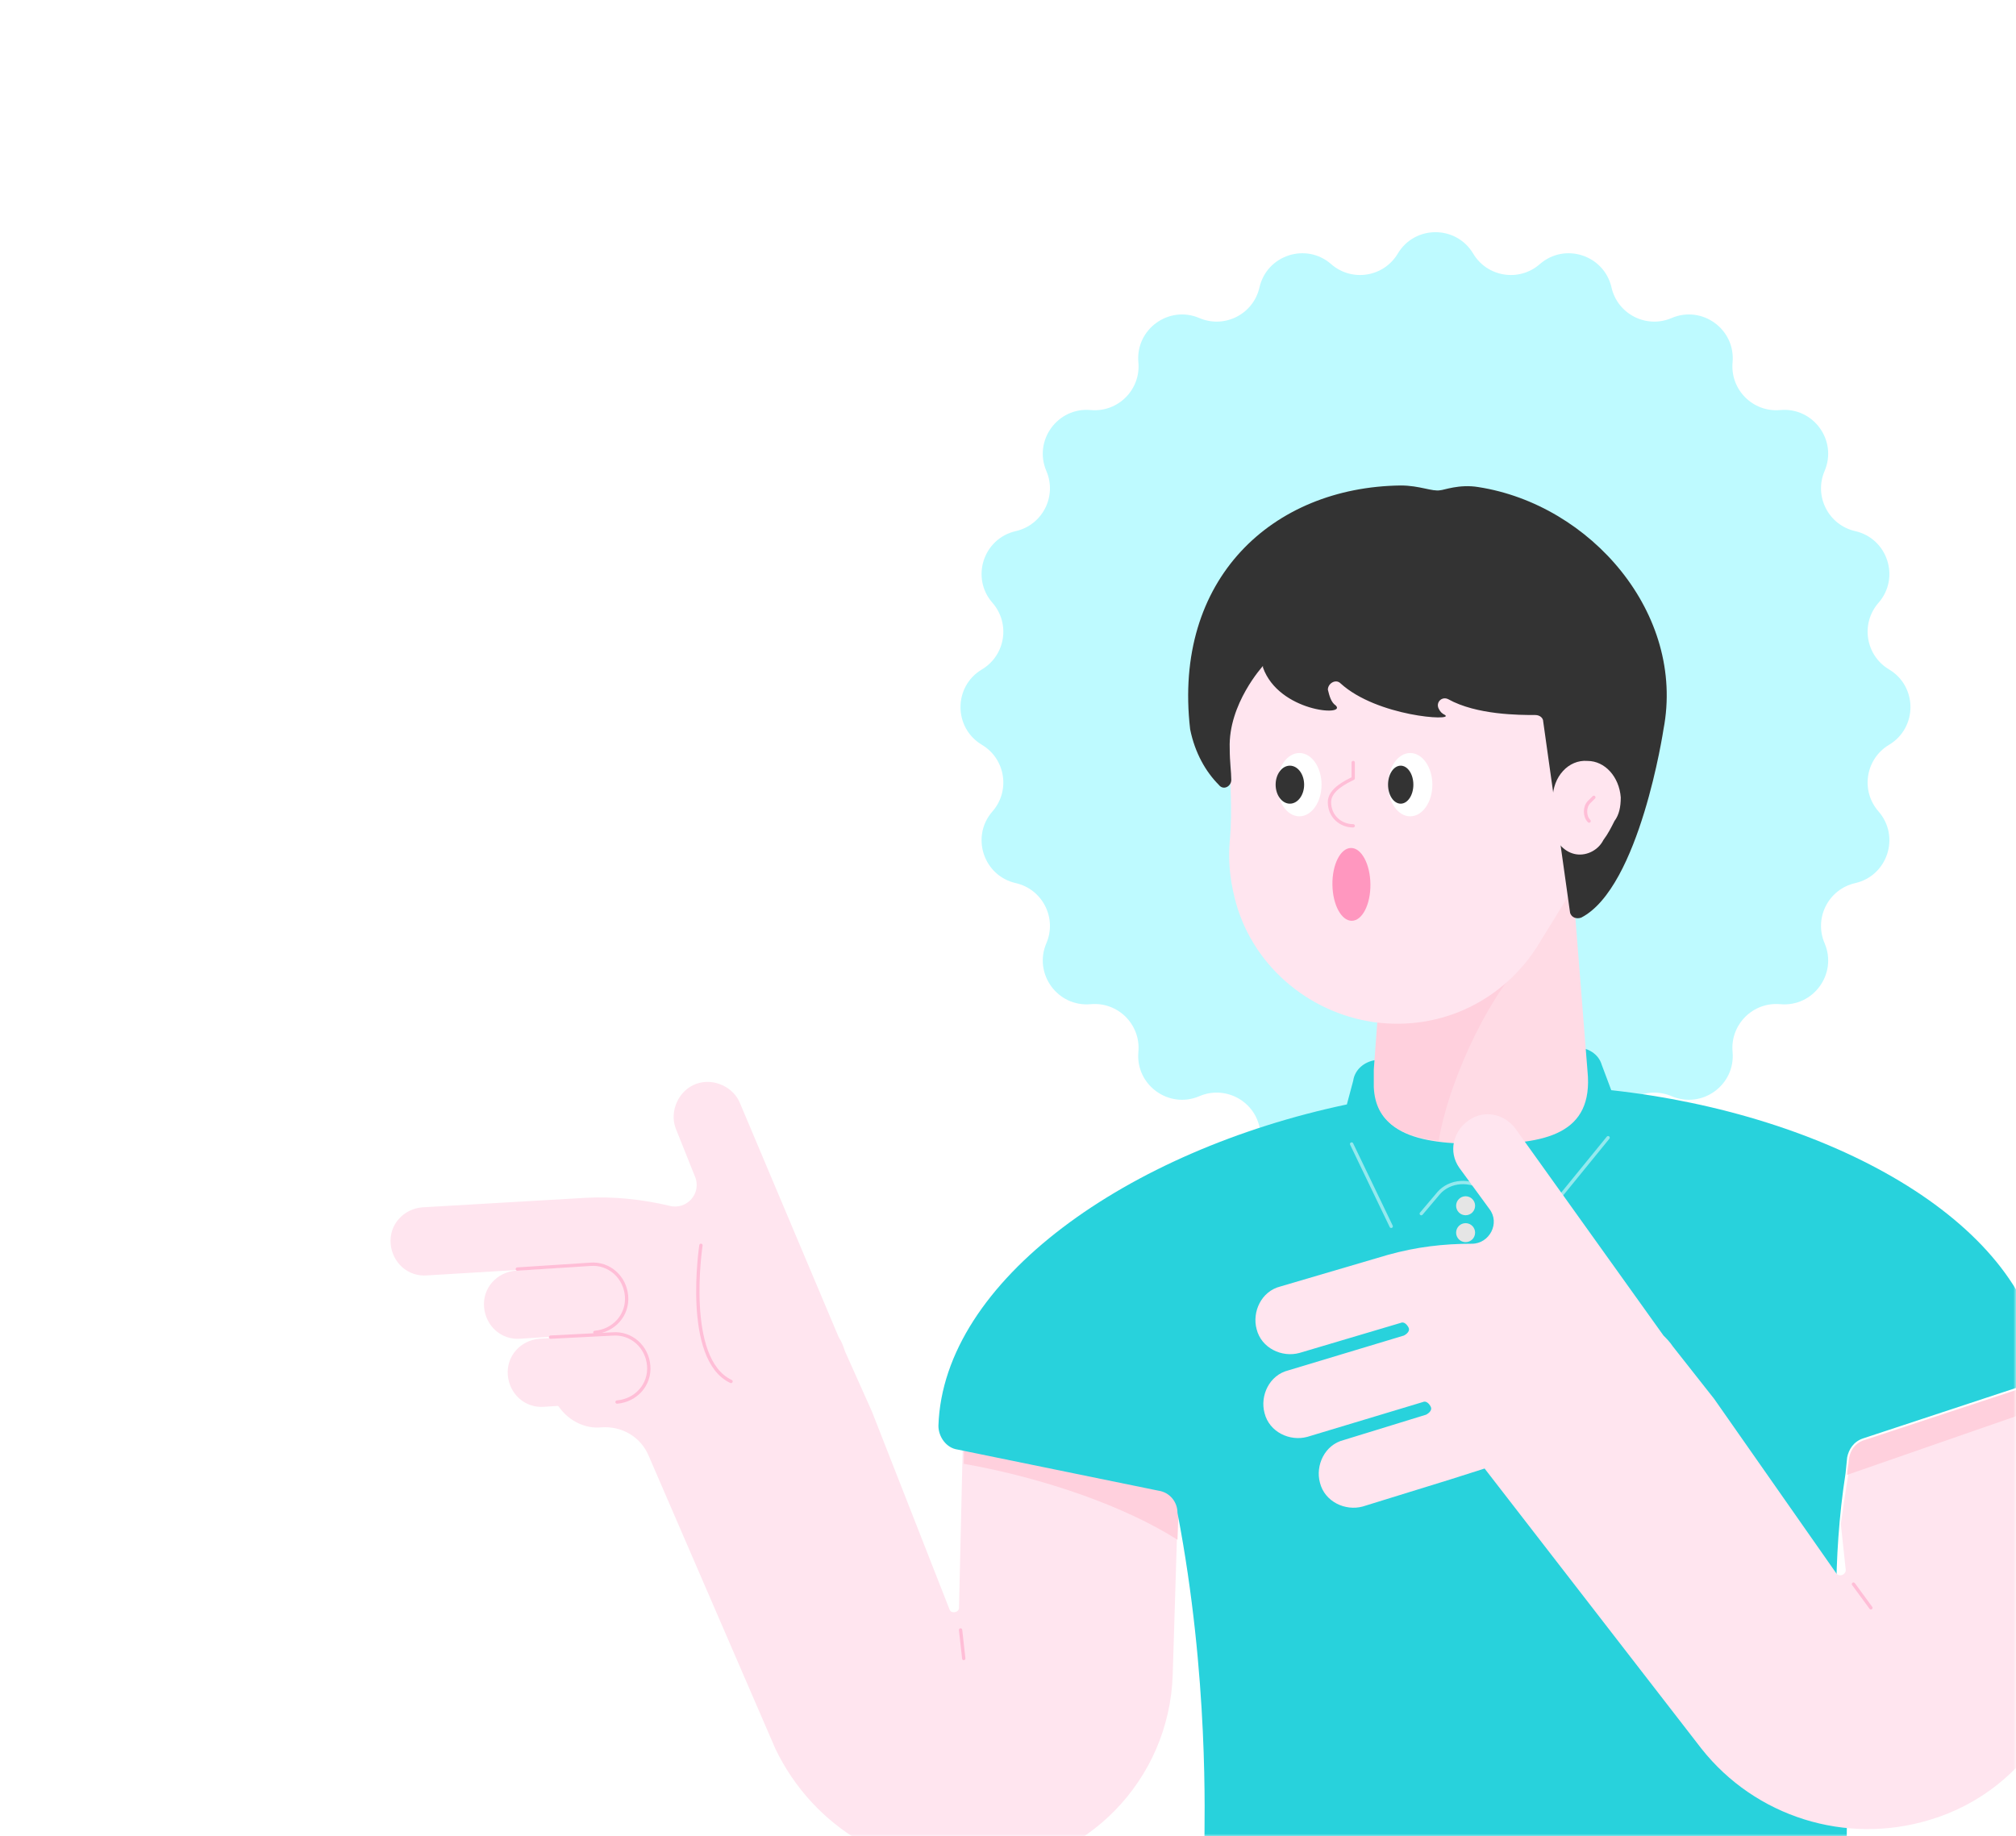 <svg width="382" height="348" viewBox="0 0 382 348" fill="none" xmlns="http://www.w3.org/2000/svg">
<mask id="mask0" mask-type="alpha" maskUnits="userSpaceOnUse" x="0" y="0" width="382" height="348">
<path d="M382 348L3.05176e-05 348L2.19259e-06 24C1.03382e-06 10.745 10.745 2.02057e-06 24 8.61793e-07L358 -2.83374e-05C371.255 -2.94962e-05 382 10.745 382 24L382 348Z" fill="#646EDC"/>
</mask>
<g mask="url(#mask0)">
<g filter="url(#filter0_d)">
<path d="M264.857 44.057C268.083 38.648 275.917 38.648 279.143 44.057V44.057C281.803 48.518 287.856 49.476 291.764 46.056V46.056C296.504 41.908 303.955 44.329 305.352 50.471V50.471C306.503 55.535 311.963 58.317 316.737 56.272V56.272C322.526 53.792 328.865 58.397 328.295 64.669V64.669C327.825 69.842 332.158 74.175 337.33 73.705V73.705C343.603 73.135 348.208 79.474 345.728 85.263V85.263C343.683 90.037 346.465 95.497 351.529 96.648V96.648C357.671 98.045 360.092 105.496 355.944 110.236V110.236C352.524 114.144 353.482 120.197 357.943 122.857V122.857C363.352 126.083 363.352 133.917 357.943 137.143V137.143C353.482 139.803 352.524 145.856 355.944 149.764V149.764C360.092 154.504 357.671 161.955 351.529 163.352V163.352C346.465 164.503 343.683 169.963 345.728 174.737V174.737C348.208 180.526 343.603 186.865 337.33 186.295V186.295C332.158 185.825 327.825 190.158 328.295 195.33V195.33C328.865 201.603 322.526 206.208 316.737 203.728V203.728C311.963 201.683 306.503 204.465 305.352 209.529V209.529C303.955 215.671 296.504 218.092 291.764 213.944V213.944C287.856 210.524 281.803 211.482 279.143 215.943V215.943C275.917 221.352 268.083 221.352 264.857 215.943V215.943C262.197 211.482 256.144 210.524 252.236 213.944V213.944C247.496 218.092 240.045 215.671 238.648 209.529V209.529C237.497 204.465 232.037 201.683 227.263 203.728V203.728C221.474 206.208 215.135 201.603 215.705 195.33V195.33C216.175 190.158 211.842 185.825 206.67 186.295V186.295C200.397 186.865 195.792 180.526 198.272 174.737V174.737C200.317 169.963 197.535 164.503 192.471 163.352V163.352C186.329 161.955 183.908 154.504 188.056 149.764V149.764C191.476 145.856 190.518 139.803 186.057 137.143V137.143C180.648 133.917 180.648 126.083 186.057 122.857V122.857C190.518 120.197 191.476 114.144 188.056 110.236V110.236C183.908 105.496 186.329 98.045 192.471 96.648V96.648C197.535 95.497 200.317 90.037 198.272 85.263V85.263C195.792 79.474 200.397 73.135 206.67 73.705V73.705C211.842 74.175 216.175 69.842 215.705 64.669V64.669C215.135 58.397 221.474 53.792 227.263 56.272V56.272C232.037 58.317 237.497 55.535 238.648 50.471V50.471C240.045 44.329 247.496 41.908 252.236 46.056V46.056C256.144 49.476 262.197 48.518 264.857 44.057V44.057Z" fill="#BEFAFF"/>
<path d="M105.821 236.191L80.922 237.691C77.323 237.991 74.323 235.291 74.023 231.691C73.723 228.091 76.423 225.091 80.022 224.791L110.92 222.992C116.32 222.692 121.72 223.292 126.819 224.491C130.119 225.391 133.119 222.092 131.619 218.792L128.019 209.792C126.819 206.493 128.619 202.593 131.919 201.393C135.219 200.193 139.118 201.993 140.318 205.293L158.917 249.39C159.517 250.29 159.817 251.19 160.117 252.09L165.217 263.489L179.916 300.987C180.216 301.886 181.716 301.586 181.716 300.687L182.616 261.689L223.713 264.689L222.213 313.286C221.613 333.384 205.714 349.583 185.915 350.483C169.417 351.383 154.118 342.384 146.918 327.385L122.92 271.888C121.42 268.289 117.82 266.189 113.92 266.489C110.92 266.789 107.921 265.289 106.121 262.889L101.921 257.489L109.42 251.79L105.821 236.191Z" fill="#FFE5EF"/>
<path d="M112.42 248.79L98.621 249.69C95.021 249.99 92.021 247.29 91.721 243.69C91.421 240.09 94.121 237.09 97.721 236.79L111.52 235.89C115.12 235.59 118.12 238.29 118.42 241.89C118.72 245.49 116.02 248.49 112.42 248.79Z" fill="#FFE5EF"/>
<path d="M116.92 261.69L103.121 262.59C99.521 262.89 96.521 260.19 96.221 256.59C95.921 252.99 98.621 249.99 102.221 249.691L116.02 248.791C119.619 248.491 122.619 251.19 122.919 254.79C123.219 258.39 120.519 261.39 116.92 261.69Z" fill="#FFE5EF"/>
<path d="M98.021 236.49L111.82 235.59C115.42 235.29 118.42 237.99 118.72 241.59C119.02 245.19 116.32 248.19 112.72 248.49" stroke="#FFBED7" stroke-width="0.63" stroke-miterlimit="10" stroke-linecap="round" stroke-linejoin="round"/>
<path d="M104.321 249.391L116.02 248.791C119.62 248.491 122.62 251.19 122.92 254.79C123.22 258.39 120.52 261.39 116.92 261.69" stroke="#FFBED7" stroke-width="0.63" stroke-miterlimit="10" stroke-linecap="round" stroke-linejoin="round"/>
<path d="M132.819 231.991C132.819 231.991 129.519 253.589 138.518 257.789" stroke="#FFBED7" stroke-width="0.63" stroke-miterlimit="10" stroke-linecap="round" stroke-linejoin="round"/>
<path d="M182.915 261.69L224.013 264.69L223.113 287.788C213.213 281.489 197.914 276.089 182.615 273.389L182.915 261.69Z" fill="#FFD0DD"/>
<path d="M255.211 205.292L256.411 200.793C256.711 198.693 258.511 197.193 260.611 196.893L298.708 194.493C300.808 194.493 302.908 195.693 303.508 197.793L305.308 202.593C346.405 207.092 383.003 227.191 386.903 253.589C387.203 255.689 386.003 257.789 383.903 258.389L353.005 268.588C351.205 269.188 350.305 270.688 350.005 272.188L349.705 275.188C344.605 307.886 352.405 336.384 349.105 352.583C349.405 354.683 351.805 358.282 347.305 357.982H239.912C237.559 357.982 232.559 357.982 230.013 357.982C229.713 357.982 229.413 357.982 229.413 357.982C225.813 357.083 226.713 355.583 227.013 354.083C227.013 352.883 228.213 346.583 228.213 345.683C228.213 340.884 229.113 313.885 223.113 282.687C223.113 280.588 221.613 278.788 219.514 278.488L181.416 270.688C179.316 270.388 177.816 268.288 177.816 266.188C178.716 238.59 213.814 213.992 255.211 205.292Z" fill="#28D2DC"/>
<path d="M277.709 226.292C278.704 226.292 279.509 225.486 279.509 224.492C279.509 223.498 278.704 222.692 277.709 222.692C276.715 222.692 275.91 223.498 275.91 224.492C275.91 225.486 276.715 226.292 277.709 226.292Z" fill="#E5E5E5"/>
<path d="M277.709 231.391C278.704 231.391 279.509 230.585 279.509 229.591C279.509 228.597 278.704 227.791 277.709 227.791C276.715 227.791 275.91 228.597 275.91 229.591C275.91 230.585 276.715 231.391 277.709 231.391Z" fill="#E5E5E5"/>
<path opacity="0.5" d="M256.111 212.792L263.61 228.391" stroke="white" stroke-width="0.63" stroke-miterlimit="10" stroke-linecap="round" stroke-linejoin="round"/>
<path opacity="0.5" d="M269.31 225.992L272.61 222.092C274.71 219.692 278.61 219.392 281.31 221.492L288.809 228.091C289.709 228.691 290.909 228.691 291.509 227.791L304.708 211.593" stroke="white" stroke-width="0.63" stroke-miterlimit="10" stroke-linecap="round" stroke-linejoin="round"/>
<path d="M297.508 157.296H263.61L260.611 198.993C259.111 210.992 268.71 212.792 280.709 212.792C292.708 212.792 302.008 210.992 300.808 198.993L297.508 157.296Z" fill="#FFDBE5"/>
<path d="M289.709 177.395C283.409 182.495 274.71 199.594 272.61 212.193C265.711 211.293 260.611 208.893 260.311 201.993C260.311 200.793 260.311 199.594 260.311 198.994V198.694L261.811 178.295L289.709 177.395Z" fill="#FFD0DD"/>
<path d="M232.412 134.197C232.112 111.999 250.411 94 272.91 94.6C292.709 95.2 309.207 111.399 310.407 131.498C311.007 140.497 308.308 149.196 303.508 156.096C299.308 162.096 295.408 168.695 291.509 174.995C285.209 185.194 273.51 191.494 260.311 189.694C247.711 187.894 236.912 178.595 233.912 165.995C233.012 162.396 232.712 158.796 233.012 155.496C233.612 149.196 233.012 142.897 232.712 136.597C232.412 135.697 232.412 134.797 232.412 134.197Z" fill="#FFE5EF"/>
<path d="M225.513 134.197C222.213 105.699 241.112 88.3 265.41 88C269.01 88 271.41 89.2 272.91 88.9C273.51 88.9 276.51 87.7 280.109 88.3C301.408 91.6 319.407 112.298 315.207 134.197C315.207 134.197 310.707 164.195 299.608 169.895C298.708 170.195 297.808 169.895 297.508 168.995L292.409 132.697C292.409 132.097 291.809 131.497 290.909 131.497C287.909 131.497 279.809 131.497 274.41 128.497C273.21 127.897 272.01 129.097 272.61 130.297C272.91 130.897 273.21 131.197 273.81 131.497C275.61 132.697 260.911 131.797 254.011 125.498C253.111 124.598 251.611 125.498 251.611 126.697C251.911 127.897 252.211 129.097 253.111 129.697C255.211 131.797 242.312 130.897 239.312 122.498V122.198C239.312 122.198 232.712 129.397 233.012 137.797C233.012 140.497 233.312 142.296 233.312 143.796C233.312 144.996 231.812 145.896 230.913 144.696C228.513 142.296 226.413 138.697 225.513 134.197Z" fill="#333333"/>
<path d="M294.209 147.397C294.209 143.197 297.209 139.898 300.808 140.198C304.108 140.198 306.808 143.197 307.108 147.097C307.108 148.897 306.808 150.397 305.908 151.597C305.308 152.797 304.708 153.997 303.808 155.197C302.908 156.997 300.808 158.196 298.708 157.896C296.609 157.597 294.809 155.797 294.209 153.397C294.209 152.797 293.909 152.197 294.209 151.597C294.209 150.397 294.209 149.197 294.209 147.997C294.209 147.697 294.209 147.697 294.209 147.397Z" fill="#FFE5EF"/>
<path d="M246.211 150.697C248.531 150.697 250.411 148.011 250.411 144.697C250.411 141.384 248.531 138.698 246.211 138.698C243.892 138.698 242.012 141.384 242.012 144.697C242.012 148.011 243.892 150.697 246.211 150.697Z" fill="white"/>
<path d="M267.21 150.697C269.529 150.697 271.41 148.011 271.41 144.697C271.41 141.384 269.529 138.698 267.21 138.698C264.891 138.698 263.01 141.384 263.01 144.697C263.01 148.011 264.891 150.697 267.21 150.697Z" fill="white"/>
<path d="M244.412 148.297C245.903 148.297 247.112 146.685 247.112 144.697C247.112 142.709 245.903 141.097 244.412 141.097C242.921 141.097 241.712 142.709 241.712 144.697C241.712 146.685 242.921 148.297 244.412 148.297Z" fill="#333333"/>
<path d="M265.41 148.297C266.736 148.297 267.81 146.685 267.81 144.697C267.81 142.709 266.736 141.097 265.41 141.097C264.085 141.097 263.01 142.709 263.01 144.697C263.01 146.685 264.085 148.297 265.41 148.297Z" fill="#333333"/>
<path d="M348.805 284.788L349.705 293.187C350.005 294.387 348.505 294.987 347.905 294.087L324.806 261.089L317.007 251.19C316.407 250.29 315.807 249.69 315.207 249.09L287.309 210.093C285.209 207.093 281.309 206.193 278.309 208.293C275.309 210.393 274.41 214.292 276.509 217.292L282.209 225.092C284.309 227.792 282.209 231.691 278.909 231.691C273.51 231.691 268.41 232.291 263.01 233.791L242.612 239.791C239.012 240.691 237.212 244.59 238.112 247.89C239.012 251.49 242.912 253.29 246.211 252.39L265.41 246.69C266.01 246.39 266.61 246.99 266.91 247.59C267.21 248.19 266.61 248.79 266.01 249.09L244.112 255.69C240.512 256.59 238.712 260.489 239.612 263.789C240.512 267.389 244.411 269.189 247.711 268.289L269.61 261.689C270.21 261.389 270.81 261.989 271.11 262.589C271.41 263.189 270.81 263.789 270.21 264.089L254.611 268.889C251.011 269.789 249.211 273.689 250.111 276.988C251.011 280.588 254.911 282.388 258.211 281.488L274.709 276.388L281.309 274.289L322.406 327.385C332.606 340.284 349.705 345.684 365.604 340.884C384.802 335.185 396.202 315.686 392.302 296.187L384.502 258.99L353.604 269.189C353.604 269.189 350.905 269.789 350.605 273.089C350.005 276.388 348.805 284.788 348.805 284.788Z" fill="#FFE5EF"/>
<path d="M351.205 296.188L354.505 300.687" stroke="#FFBED7" stroke-width="0.63" stroke-miterlimit="10" stroke-linecap="round" stroke-linejoin="round"/>
<path d="M256.157 170.492C258.145 170.468 259.718 167.359 259.671 163.549C259.624 159.739 257.974 156.67 255.986 156.695C253.998 156.719 252.425 159.828 252.472 163.638C252.519 167.448 254.169 170.517 256.157 170.492Z" fill="#FF97BF"/>
<path d="M182.016 304.887L182.616 310.286" stroke="#FFBED7" stroke-width="0.63" stroke-miterlimit="10" stroke-linecap="round" stroke-linejoin="round"/>
<path d="M302.008 147.097L301.108 147.997C300.208 148.897 300.208 150.696 301.108 151.596" stroke="#FFBED7" stroke-width="0.63" stroke-miterlimit="10" stroke-linecap="round" stroke-linejoin="round"/>
<path d="M256.411 152.496C254.011 152.496 251.911 150.696 251.911 147.996C251.911 145.596 255.211 144.096 256.411 143.496V140.497" stroke="#FFBED7" stroke-width="0.63" stroke-miterlimit="10" stroke-linecap="round" stroke-linejoin="round"/>
<path d="M384.202 258.69L353.304 268.889C353.304 268.889 350.605 269.489 350.305 272.789C350.305 273.389 350.005 274.589 350.005 275.489L385.402 263.19L384.202 258.69Z" fill="#FFD0DD"/>
</g>
</g>
<defs>
<filter id="filter0_d" x="58" y="28" width="351.064" height="350" filterUnits="userSpaceOnUse" color-interpolation-filters="sRGB">
<feFlood flood-opacity="0" result="BackgroundImageFix"/>
<feColorMatrix in="SourceAlpha" type="matrix" values="0 0 0 0 0 0 0 0 0 0 0 0 0 0 0 0 0 0 127 0"/>
<feOffset dy="4"/>
<feGaussianBlur stdDeviation="8"/>
<feColorMatrix type="matrix" values="0 0 0 0 0 0 0 0 0 0 0 0 0 0 0 0 0 0 0.08 0"/>
<feBlend mode="normal" in2="BackgroundImageFix" result="effect1_dropShadow"/>
<feBlend mode="normal" in="SourceGraphic" in2="effect1_dropShadow" result="shape"/>
</filter>
</defs>
</svg>
